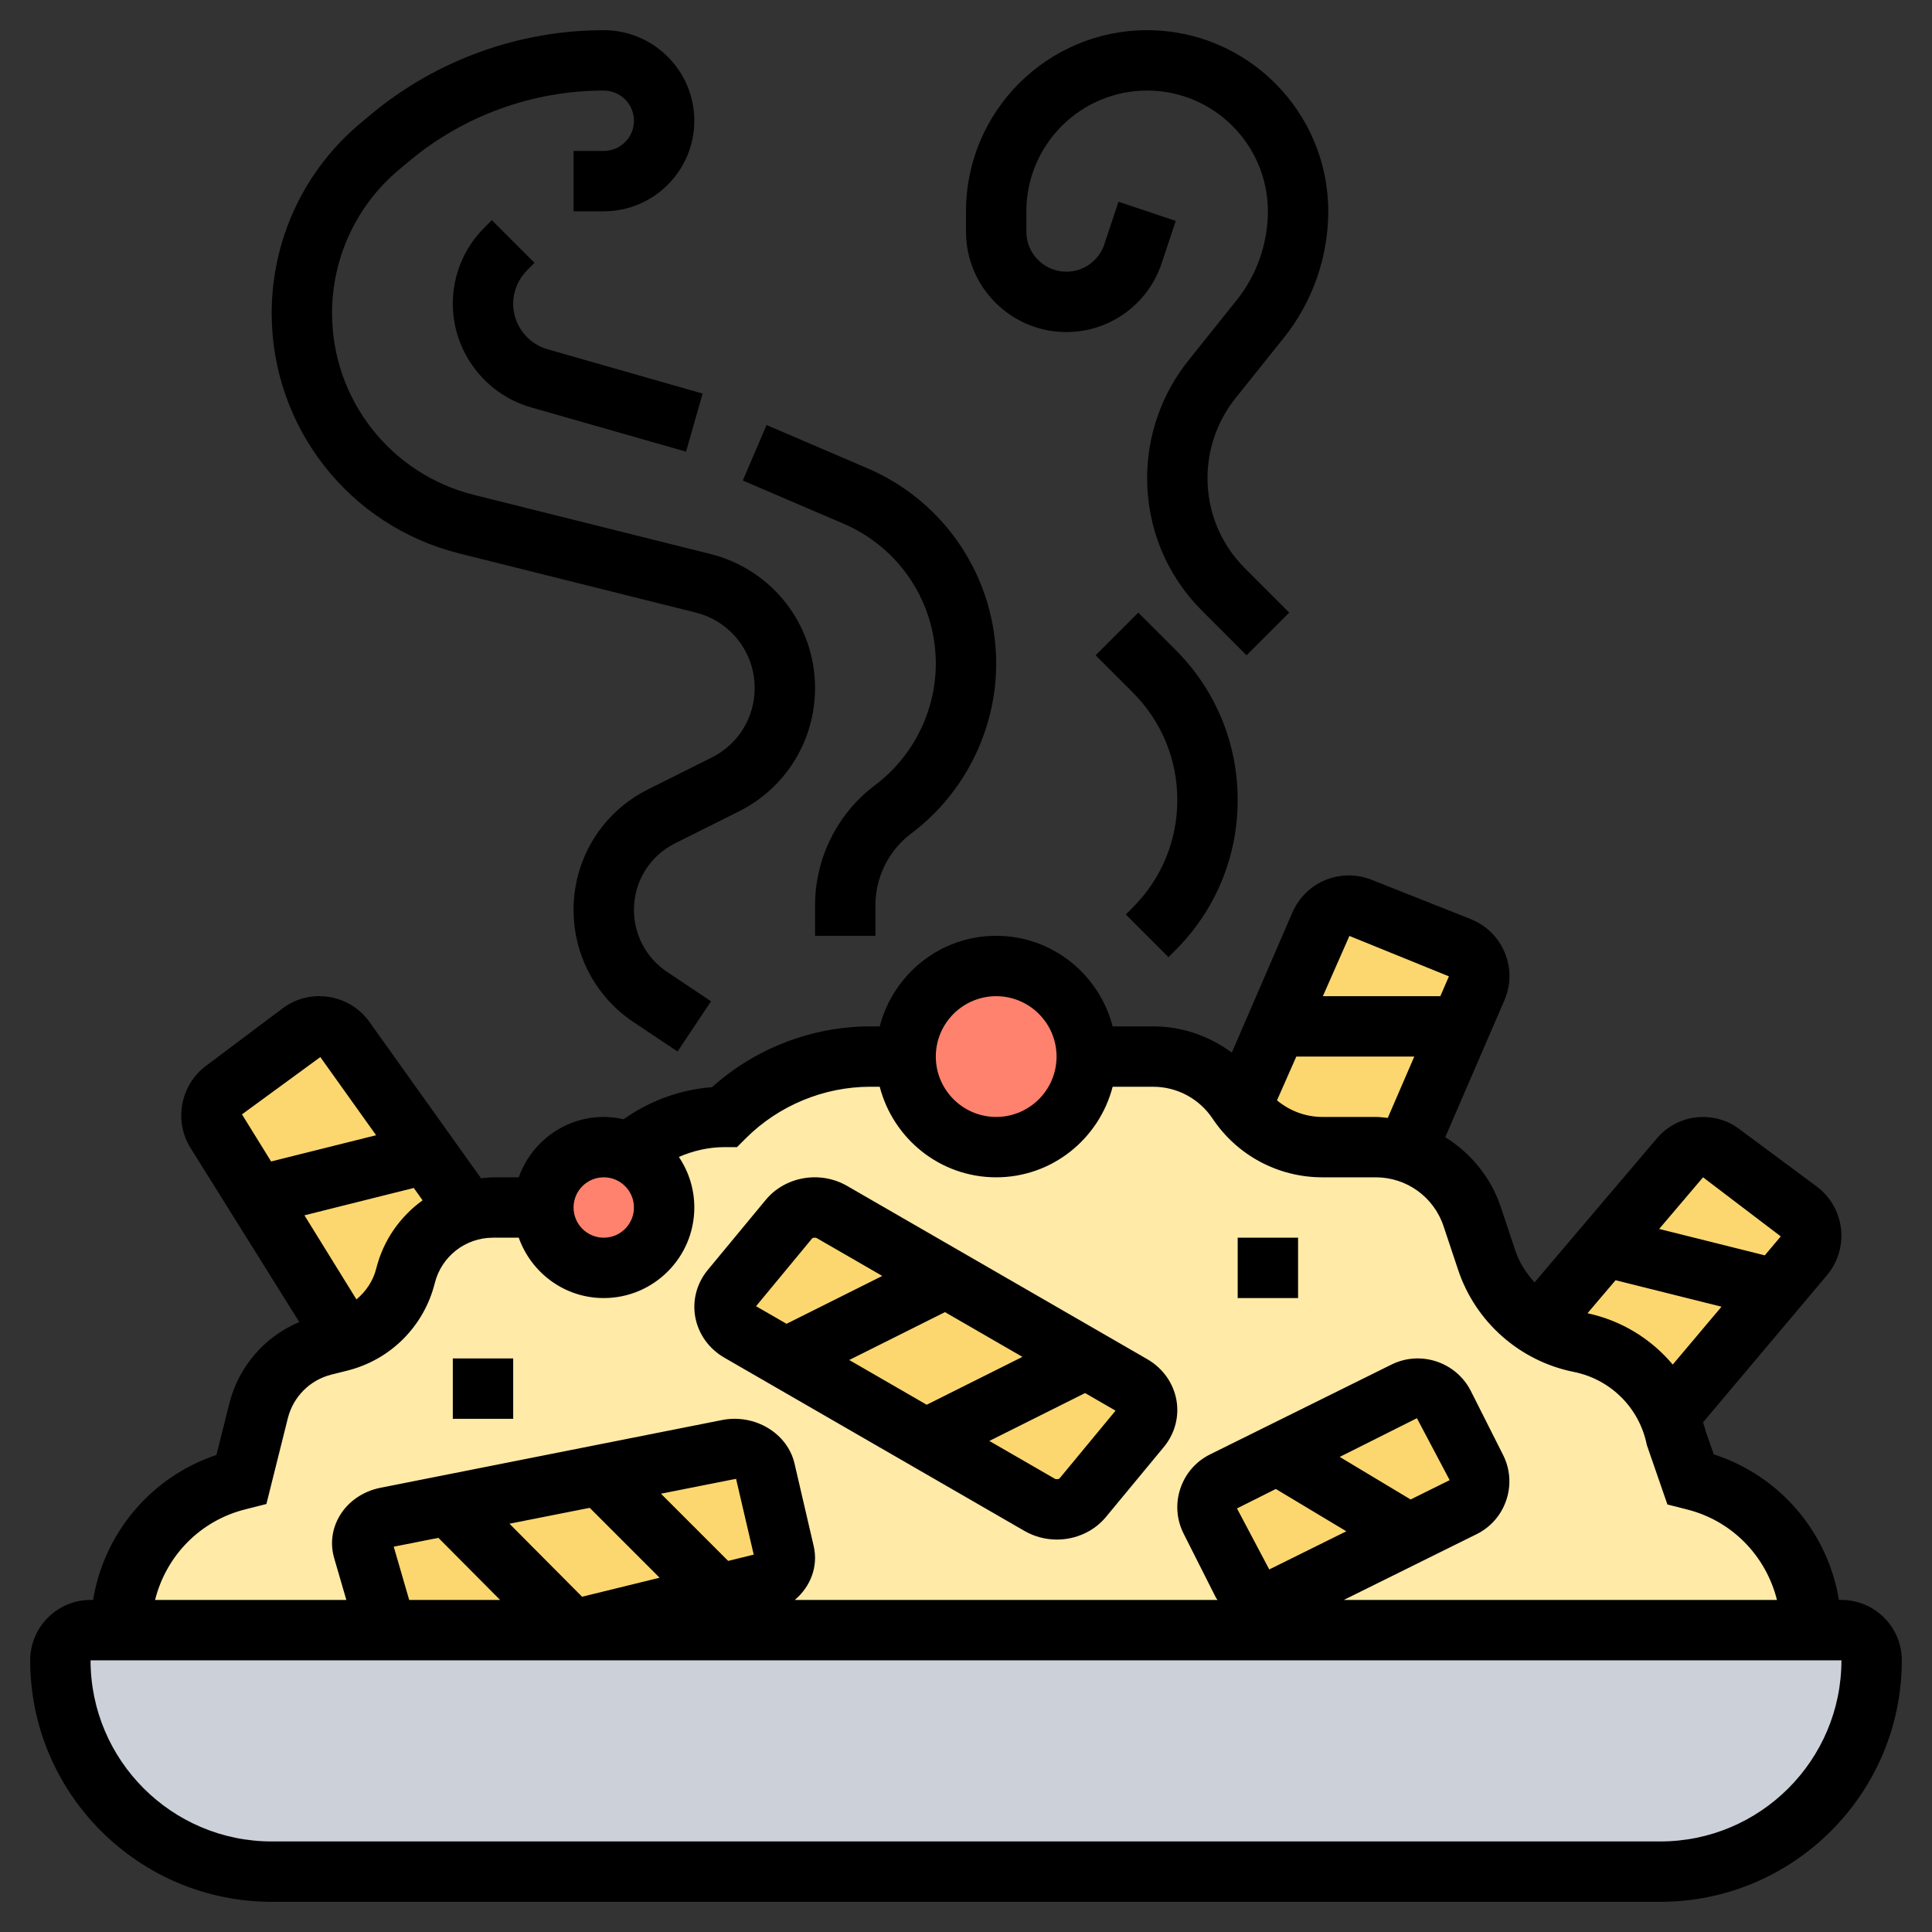 <svg id="_x33_0" enable-background="new 0 0 64 64" height="512" viewBox="0 0 64 64" width="512" xmlns="http://www.w3.org/2000/svg"><rect x="0" y="0" width="64" height="64" fill="#333333" stroke="none"/><g><g><g><path d="m61 54c.55 0 1 .45 1 1 0 1.94-.78 3.68-2.05 4.95s-3.01 2.05-4.95 2.05h-46c-3.87 0-7-3.13-7-7 0-.55.45-1 1-1h1 8.8 6.17 41.03z" fill="#ccd1d9"/></g><g><path d="m56.12 49.03-.12-.03-.47-1.33c-.05-.27-.13-.53-.23-.78-.21-.49-.51-.94-.88-1.31-.56-.56-1.28-.95-2.09-1.11-.51-.1-.98-.3-1.4-.57-.78-.49-1.38-1.25-1.68-2.15l-.48-1.45c-.35-1.04-1.18-1.83-2.19-2.14-.32-.11-.66-.16-1.01-.16h-1.77c-1.05 0-2.06-.5-2.68-1.34-.05-.05-.08-.11-.12-.16-.62-.94-1.68-1.5-2.8-1.5h-2.2c0 1.66-1.34 3-3 3s-3-1.34-3-3h-1.17c-1.81 0-3.55.72-4.83 2-1.17 0-2.29.42-3.17 1.18.69.32 1.17 1.02 1.17 1.82 0 1.1-.9 2-2 2s-2-.9-2-2h-1.67c-.29 0-.57.04-.84.12-.99.29-1.79 1.09-2.06 2.14-.24 1-1 1.81-1.98 2.11-.06.03-.12.04-.19.06l-.52.14c-1.07.26-1.91 1.1-2.17 2.17l-.57 2.26-.12.03c-2.28.57-3.88 2.62-3.88 4.97h56c0-2.35-1.6-4.4-3.88-4.97z" fill="#ffeaa7"/></g><g><path d="m48.9 48.64c.24.48.04 1.05-.43 1.29l-6 2.97c-.48.24-1.06.04-1.3-.43l-1.07-2.11c-.24-.48-.04-1.05.43-1.29l6-2.97c.48-.24 1.06-.04 1.3.43z" fill="#fcd770"/></g><g><path d="m59.58 40.1c.48.36.56 1.04.17 1.5l-4.45 5.29c-.21-.49-.51-.94-.88-1.31-.56-.56-1.28-.95-2.09-1.11-.51-.1-.98-.3-1.4-.57l4.72-5.55c.34-.4.94-.47 1.36-.15z" fill="#fcd770"/></g><g><path d="m48.34 31.37c.55.22.81.84.58 1.37l-2.34 5.41v.01c-.32-.11-.66-.16-1.01-.16h-1.77c-1.05 0-2.06-.5-2.68-1.34l2.61-6.03c.22-.52.82-.76 1.34-.56z" fill="#fcd770"/></g><g><circle cx="33" cy="35" fill="#ff826e" r="3"/></g><g><path d="m37.51 45.89c.52.3.65.95.28 1.4l-1.92 2.32c-.34.41-.96.51-1.43.24l-9.95-5.74c-.52-.3-.65-.95-.28-1.4l1.92-2.32c.34-.41.96-.51 1.43-.24z" fill="#fcd770"/></g><g><path d="m20.83 38.18c.69.32 1.17 1.02 1.17 1.82 0 1.1-.9 2-2 2s-2-.9-2-2 .9-2 2-2c.3 0 .58.06.83.18z" fill="#ff826e"/></g><g><path d="m25.98 51.44c.1.45-.21.89-.73 1.02l-6.28 1.54h-6.17l-.77-2.66c-.14-.48.21-.96.77-1.07l11.31-2.25c.56-.11 1.12.2 1.24.69z" fill="#fcd770"/></g><g><path d="m11.42 34.44 4.07 5.68c-.99.29-1.79 1.09-2.06 2.14-.24 1-1 1.81-1.98 2.11l-4.29-6.87c-.29-.46-.18-1.06.26-1.39l2.54-1.9c.46-.35 1.13-.25 1.46.23z" fill="#fcd770"/></g></g><g><path d="m61 53h-.083c-.369-2.243-1.957-4.115-4.147-4.823l-.27-.773c-.021-.099-.058-.191-.084-.288l4.104-4.871c.361-.428.53-.992.465-1.549-.065-.556-.36-1.064-.81-1.396l-2.567-1.905c-.842-.627-2.036-.49-2.718.311l-4.057 4.776c-.271-.306-.501-.65-.634-1.048l-.481-1.444c-.331-.992-.998-1.793-1.842-2.319l1.958-4.532c.221-.508.226-1.068.015-1.579-.213-.514-.615-.909-1.133-1.115l-3.275-1.299c-1.032-.41-2.19.067-2.631 1.086l-2.005 4.638c-.745-.555-1.652-.87-2.608-.87h-1.339c-.447-1.721-1.999-3-3.858-3s-3.411 1.279-3.858 3h-.314c-1.926 0-3.813.729-5.242 2.015-1.057.076-2.065.453-2.931 1.062-.211-.048-.429-.077-.655-.077-1.302 0-2.402.839-2.816 2h-.853c-.134 0-.264.02-.395.033l-3.697-5.179c-.321-.451-.801-.746-1.348-.83-.553-.087-1.093.052-1.535.384l-2.54 1.906c-.84.631-1.062 1.822-.505 2.712l3.603 5.768c-1.145.482-2.011 1.472-2.318 2.702l-.426 1.701c-2.161.724-3.722 2.582-4.087 4.803h-.083c-1.103 0-2 .897-2 2 0 4.411 3.589 8 8 8h46c4.411 0 8-3.589 8-8 0-1.103-.897-2-2-2zm-8.412-9.497.93-1.094 3.509.877-1.615 1.917c-.713-.847-1.691-1.458-2.824-1.7zm6.402-2.546-.529.628-3.499-.875 1.454-1.71zm-13.418-3.957h-1.77c-.558 0-1.082-.204-1.5-.549l.64-1.451h3.908l-.878 2.032c-.133-.012-.264-.032-.4-.032zm-.871-5.996 3.296 1.339-.284.657h-3.891zm-11.701 1.996c1.103 0 2 .897 2 2s-.897 2-2 2-2-.897-2-2 .897-2 2-2zm-13 6c.552 0 1 .448 1 1s-.448 1-1 1-1-.448-1-1 .448-1 1-1zm-8.192 4.045-1.723-2.786 3.622-.906.292.409c-.741.536-1.3 1.318-1.535 2.257-.103.414-.342.762-.656 1.026zm-1.197-8.028 1.848 2.589-3.478.869-.965-1.56zm-2.484 14.982.698-.177.71-2.842c.179-.713.732-1.267 1.445-1.445l.523-.131c1.432-.357 2.543-1.469 2.9-2.9.223-.886 1.015-1.504 1.928-1.504h.853c.414 1.161 1.514 2 2.816 2 1.654 0 3-1.346 3-3 0-.62-.189-1.196-.512-1.675.475-.205.986-.325 1.512-.325h.414l.293-.293c1.085-1.085 2.587-1.707 4.121-1.707h.314c.447 1.721 1.999 3 3.858 3s3.411-1.279 3.858-3h1.339c.794 0 1.53.395 1.971 1.055.812 1.217 2.171 1.945 3.635 1.945h1.77c1.021 0 1.924.65 2.247 1.62l.482 1.445c.575 1.728 2.043 3.023 3.829 3.381 1.227.245 2.178 1.196 2.423 2.423l.681 1.968.643.164c1.504.375 2.624 1.549 2.986 2.999h-14.349l4.394-2.176c.474-.234.825-.638.991-1.137.165-.496.126-1.027-.11-1.493l-1.067-2.116c-.486-.96-1.667-1.354-2.632-.873l-6 2.971c-.474.234-.825.638-.991 1.137-.165.496-.126 1.027.11 1.493l1.067 2.115v.001c.015.029.039.05.055.078h-14.004c.521-.438.785-1.109.625-1.791l-.633-2.725c-.234-1.012-1.324-1.66-2.408-1.442l-11.31 2.243c-.568.112-1.057.445-1.341.913-.264.435-.331.938-.19 1.421l.402 1.381h-6.336c.363-1.451 1.483-2.625 2.99-3.001zm38.602-.327-2.349-1.41 2.557-1.282 1.085 2.052zm-4.466-.348 2.336 1.402-2.553 1.264-1.069-2.021zm-28.708 3.676-.512-1.764 1.479-.293 2.045 2.057zm10.566-1.293-2.226-2.226 2.405-.477c.042-.009.078-.002.081-.026l.587 2.521zm-4.586-1.758 2.315 2.315-2.568.63-2.405-2.419zm35.465 11.051h-46c-3.309 0-6-2.691-6-6h58c0 3.309-2.691 6-6 6z"/><path d="m15 45h2v2h-2z"/><path d="m41 41h2v2h-2z"/><path d="m23.995 44.975 9.943 5.74h.001c.334.192.705.285 1.071.285.617 0 1.224-.262 1.628-.751l1.92-2.321c.361-.438.511-1.004.412-1.553-.102-.562-.453-1.054-.965-1.35l-9.944-5.74c-.896-.517-2.055-.313-2.698.466l-1.92 2.321c-.361.438-.511 1.004-.412 1.553.101.562.452 1.054.964 1.35zm4.137.077 3.171-1.586 2.566 1.482-3.171 1.586zm6.965 3.924c-.016.019-.1.04-.159.007l-2.165-1.25 3.171-1.586 1.01.583zm-8.194-7.952c.016-.02.102-.041.158-.007l2.165 1.25-3.171 1.586-1.01-.583z"/><path d="m15.215 18.334 7.835 1.959c1.148.287 1.95 1.314 1.95 2.498 0 .981-.545 1.864-1.423 2.303l-2.107 1.053c-1.524.762-2.47 2.293-2.47 3.997 0 1.498.744 2.888 1.99 3.718l1.455.971 1.109-1.664-1.454-.972c-.688-.459-1.1-1.227-1.1-2.054 0-.941.522-1.787 1.364-2.208l2.107-1.053c1.56-.78 2.528-2.348 2.528-4.092 0-2.104-1.425-3.929-3.466-4.438l-7.835-1.959c-2.765-.691-4.698-3.165-4.698-6.018 0-1.847.813-3.584 2.234-4.768l.332-.278c1.804-1.502 4.088-2.329 6.434-2.329.552 0 1 .448 1 1s-.448 1-1 1h-1v2h1c1.654 0 3-1.346 3-3s-1.346-3-3-3c-2.812 0-5.552.991-7.715 2.793l-.333.278c-1.876 1.565-2.952 3.863-2.952 6.304 0 3.771 2.556 7.045 6.215 7.959z"/><path d="m17.707 8.707-1.414-1.414-.248.248c-.674.674-1.045 1.569-1.045 2.522 0 1.584 1.063 2.994 2.588 3.431l5.138 1.468.549-1.924-5.137-1.468c-.67-.191-1.138-.81-1.138-1.507 0-.413.167-.816.459-1.108z"/><path d="m31 21.981c0 1.577-.753 3.084-2.015 4.03-1.243.932-1.985 2.416-1.985 3.97v1.019h2v-1.019c0-.928.443-1.813 1.185-2.37 1.762-1.322 2.815-3.426 2.815-5.63 0-2.819-1.674-5.358-4.266-6.469l-3.341-1.432-.787 1.838 3.341 1.432c1.855.796 3.053 2.613 3.053 4.631z"/><path d="m37.293 30.293 1.414 1.414.232-.232c1.33-1.329 2.061-3.096 2.061-4.975s-.731-3.646-2.061-4.975l-1.232-1.232-1.414 1.414 1.232 1.232c.952.952 1.475 2.216 1.475 3.561s-.523 2.609-1.475 3.561z"/><path d="m35.324 11c1.434 0 2.701-.914 3.155-2.273l.47-1.41-1.898-.633-.469 1.41c-.181.542-.686.906-1.258.906-.73 0-1.324-.594-1.324-1.324v-.676c0-2.206 1.794-4 4-4s4 1.794 4 4c0 1.063-.366 2.106-1.029 2.937l-1.606 2.007c-.881 1.1-1.365 2.482-1.365 3.89 0 1.664.647 3.229 1.824 4.404l1.469 1.469 1.414-1.414-1.469-1.469c-.799-.799-1.238-1.86-1.238-2.99 0-.956.329-1.895.926-2.642l1.606-2.006c.947-1.183 1.468-2.67 1.468-4.186 0-3.309-2.691-6-6-6s-6 2.691-6 6v.676c0 1.833 1.491 3.324 3.324 3.324z"/></g></g></svg>